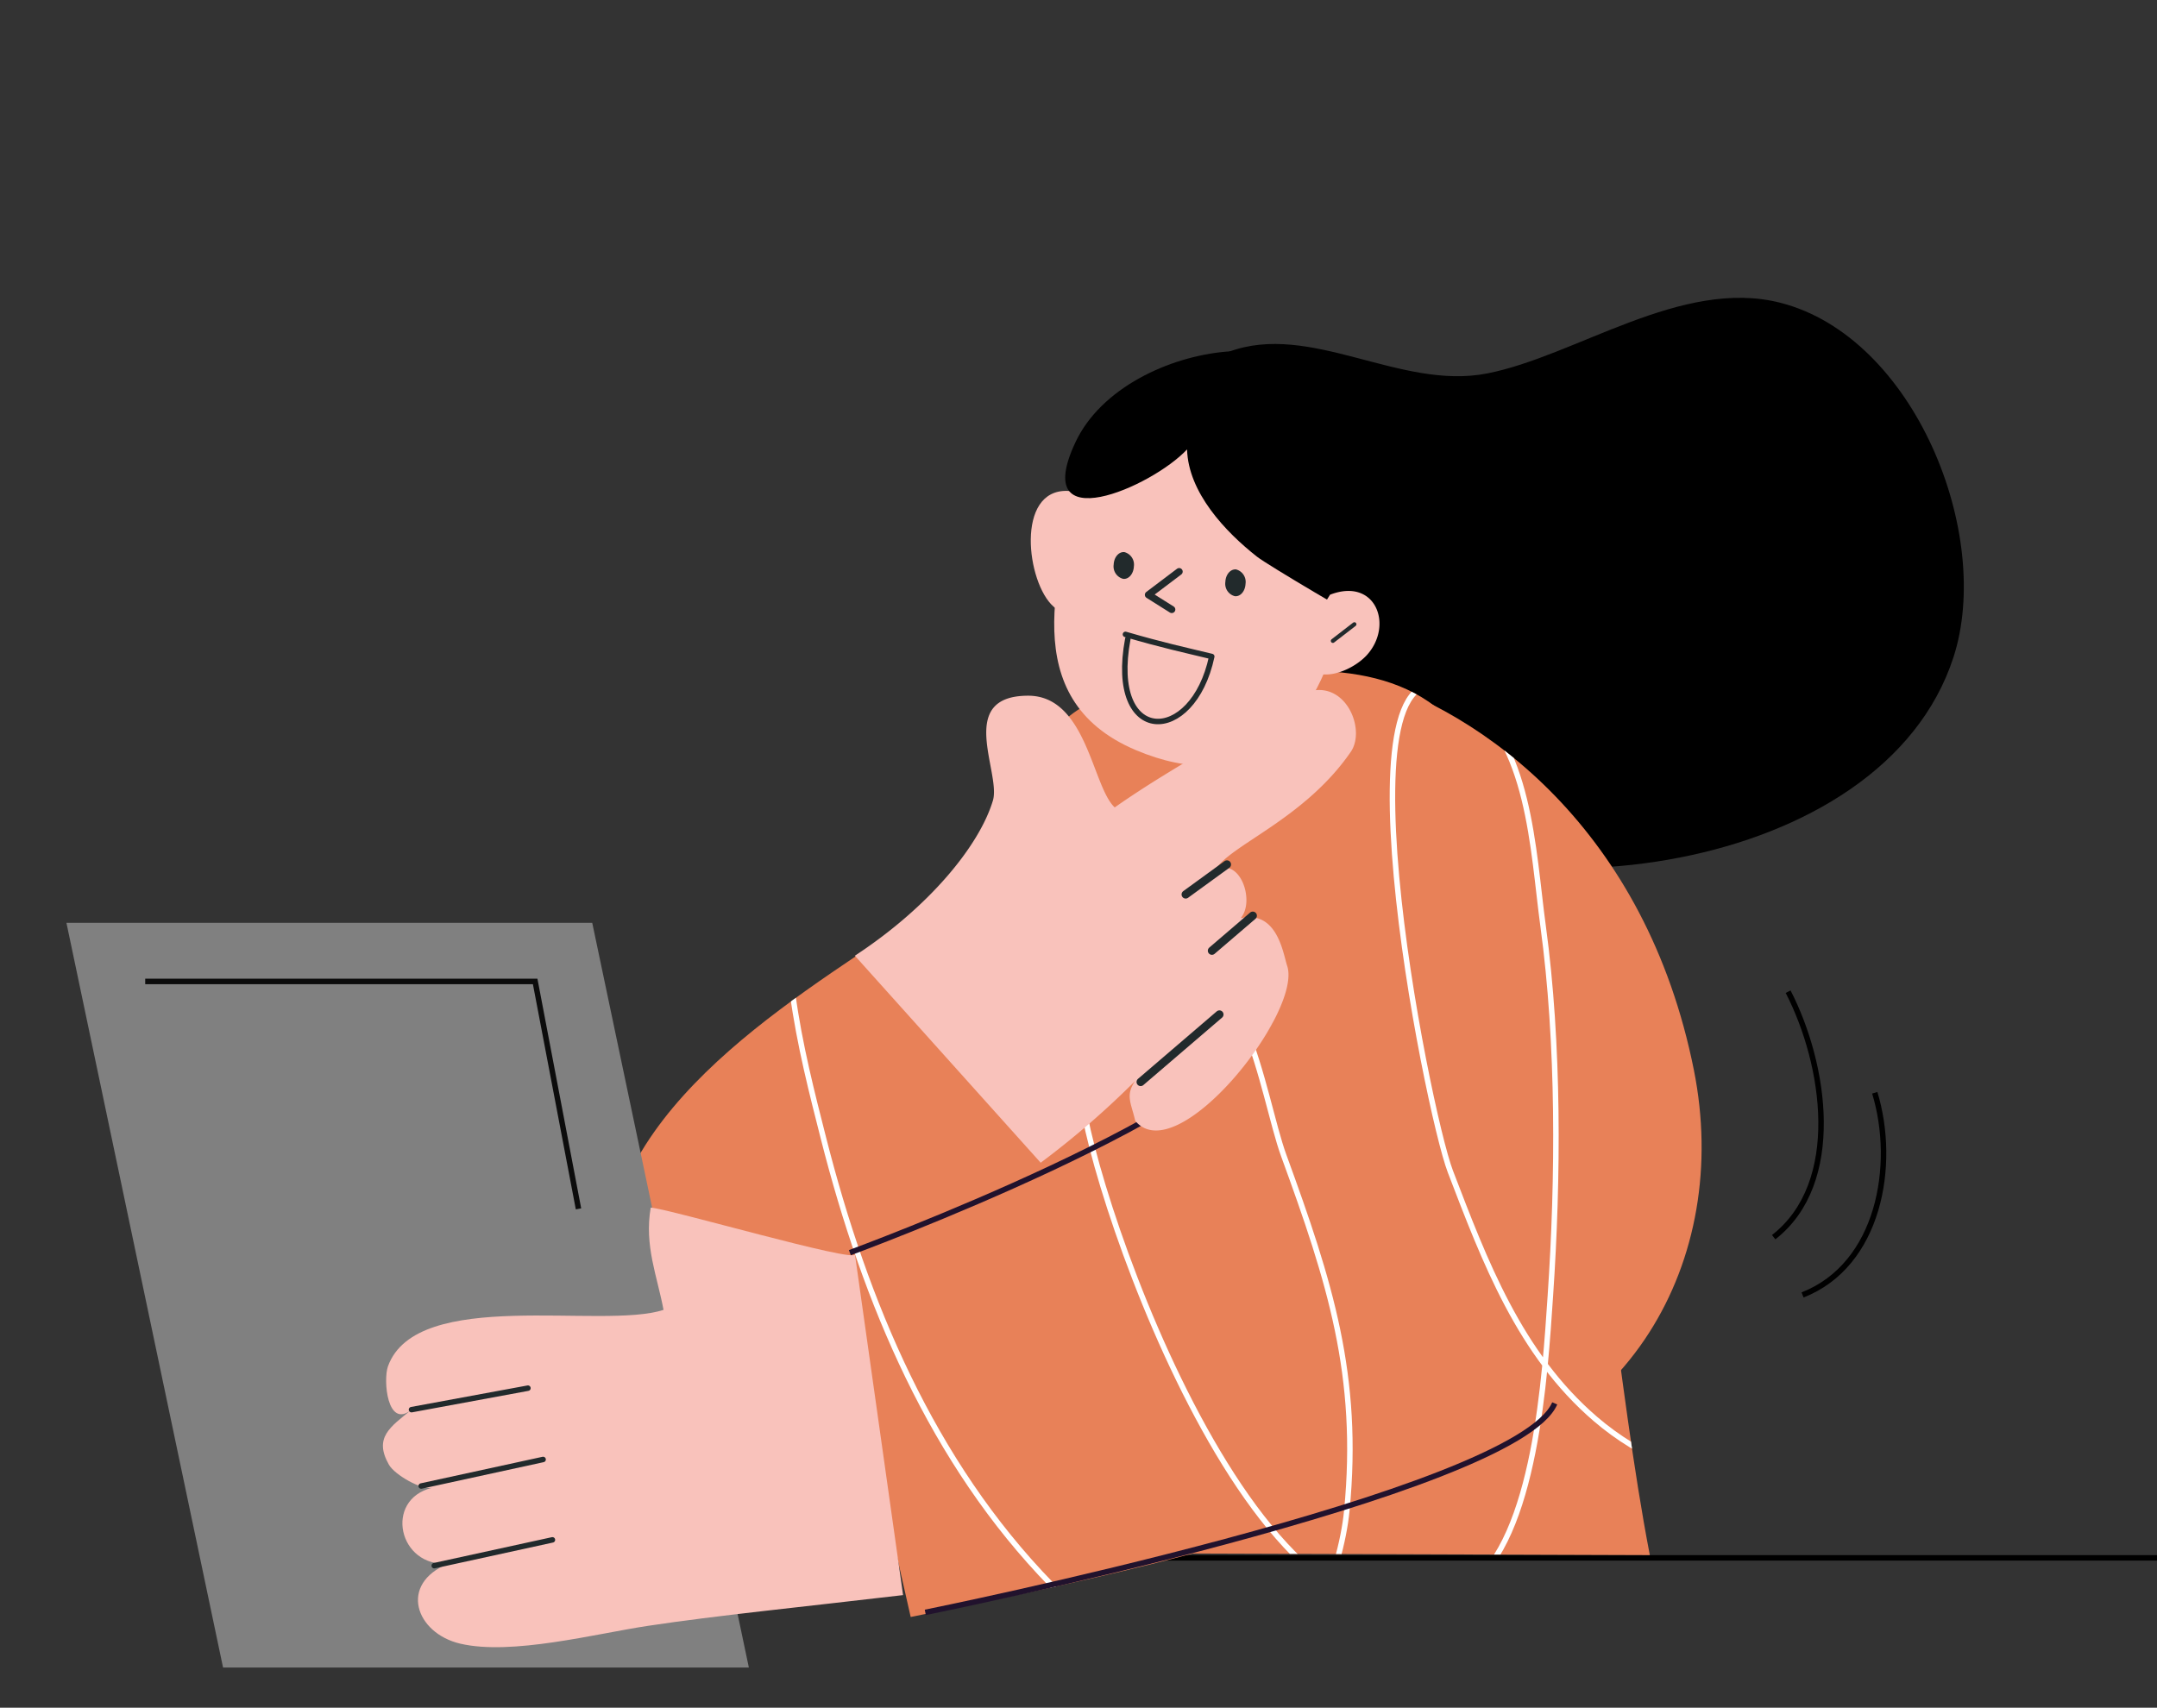 <svg xmlns="http://www.w3.org/2000/svg" xmlns:xlink="http://www.w3.org/1999/xlink" width="394" height="312" viewBox="0 0 394 312">
  <rect x="0" y="0" width="394" height="312" fill="#333333" stroke="none"/>
  <defs>
    <clipPath id="clip-path">
      <rect id="사각형_7760" data-name="사각형 7760" width="394" height="312" transform="translate(1126.388 447)" fill="none"/>
    </clipPath>
    <clipPath id="clip-path-2">
      <rect id="사각형_7758" data-name="사각형 7758" width="509.534" height="257.59" fill="none"/>
    </clipPath>
    <clipPath id="clip-path-3">
      <path id="패스_21368" data-name="패스 21368" d="M189.667,52.362c-.995.1-2.034.191-3.108.286-9.255.818-20.977,1.77-27.826,7.808-4.521,3.982-12.269,17.331-11.938,23.578.008.181-.908,13.883-2.146,32.282L125,100.7c-23.179,15.5-56.8,37.258-49.176,70.145,4.651,20.072,24.759,23.152,46.427,17.888l8.114,35.8c15.944-3.231,34.485-7.077,51.526-11.6l83.482.282c-2.109-10.954-3.709-22.325-5.267-33.8,12.495-14.256,17.409-34.354,13.315-54.829C266.333,89.168,245.6,68.1,225.784,57.9c-6.584-4.877-14.935-6.269-23.6-6.269-4.157,0-8.384.321-12.521.729" transform="translate(-74.725 -51.633)" fill="none"/>
    </clipPath>
  </defs>
  <g id="마스크_그룹_25" data-name="마스크 그룹 25" transform="translate(-1126.388 -447)" clip-path="url(#clip-path)">
    <g id="그룹_14929" data-name="그룹 14929" transform="translate(1138.523 501.41)">
      <g id="그룹_14924" data-name="그룹 14924">
        <g id="그룹_14923" data-name="그룹 14923" clip-path="url(#clip-path-2)">
          <line id="선_366" data-name="선 366" x1="370.001" transform="translate(139.533 230.208)" fill="none" stroke="#000" stroke-miterlimit="10" stroke-width="1"/>
          <path id="패스_21349" data-name="패스 21349" d="M149.616,54.856c-7.057-14.544-.88-38.754,15.856-44.989,14.914-5.556,31.24,7.046,47.138,3.964C228.866,10.682,248.194-3.728,266.271.913c24.475,6.283,38.859,42.3,31.587,64.75-12.968,40.016-82.56,48.44-113.339,27.41-12.372-8.452-27.627-23.226-34.9-38.217" transform="translate(46.831 0)"/>
          <path id="패스_21350" data-name="패스 21350" d="M171.223,52.649c1.074-.095,2.113-.19,3.107-.286,17.265-1.708,36.114-1.886,44.789,16.347,6.436,13.534,9.229,30.373,13.508,44.712,9.405,31.512,11.182,67.46,17.411,99.8l-127.256-.433s8.7-128.2,8.676-128.751c-.33-6.247,7.42-19.6,11.94-23.578,6.85-6.038,18.571-6.99,27.826-7.808" transform="translate(39.184 16.478)" fill="#e88158"/>
          <path id="패스_21351" data-name="패스 21351" d="M184.393,52.283c22.937,6.553,52.438,28.408,61.18,72.1,6.962,34.817-12.1,68.573-50.258,74.294-43.7,6.55-32.742.005-30.381-36.928.7-10.846,17.274-17.7,43.493-24.255l-17.479-78.66Z" transform="translate(51.696 16.686)" fill="#e88158"/>
          <path id="패스_21352" data-name="패스 21352" d="M125,88.831c-23.179,15.5-56.8,37.258-49.176,70.147,10.4,44.877,98.074,4.852,107.687-23.638" transform="translate(23.848 28.35)" fill="#e88158"/>
          <path id="패스_21353" data-name="패스 21353" d="M120.654,205.235c31.9-6.464,74.194-15.39,94.073-27.251,29.243-17.455,26.228-61.953-23.837-65.885-2.273-.178-53.346,14.384-85.738,24.742Z" transform="translate(33.559 35.775)" fill="#e88158"/>
          <path id="패스_21354" data-name="패스 21354" d="M146.4,41.52c-1.127,5.757-4.431,10.161-8.725,6.346-4.922-4.341-6.972-21.424,2.557-21.122,5.916.189,7.414,8.328,6.168,14.776" transform="translate(42.615 8.534)" fill="#f9c2bb"/>
          <path id="패스_21355" data-name="패스 21355" d="M141.079,29.647c-3.332,16.072-11.619,39.142,10.6,48.548,19.985,8.456,31.6-3.122,36.671-20.419,3.923-13.369,5.663-33.407-9.355-40.95-13.943-7-30.619-.995-35.8,12.932" transform="translate(43.651 4.433)" fill="#f9c2bb"/>
          <path id="패스_21356" data-name="패스 21356" d="M167.733,7.473c-10.43.886-22.892,6.621-27.557,16.546-8.441,17.95,13.951,8.217,20.382,1.318.222,7.879,6.982,15.042,12.775,19.6,1.922,1.522,19.321,11.775,19.5,11.6,18.327-17.7-1.84-51.026-25.1-49.064" transform="translate(44.137 2.358)"/>
          <path id="패스_21357" data-name="패스 21357" d="M155.434,37.92l-5.613,4.24,4.267,2.684" transform="translate(47.814 12.102)" fill="none" stroke="#222a2c" stroke-linecap="round" stroke-linejoin="round" stroke-width="1.3"/>
          <path id="패스_21358" data-name="패스 21358" d="M148.7,37.844c-.065,1.357-.939,2.37-1.952,2.264a2.345,2.345,0,0,1-1.735-2.62c.061-1.352.941-2.368,1.959-2.266a2.357,2.357,0,0,1,1.728,2.622" transform="translate(46.279 11.238)" fill="#222a2c"/>
          <path id="패스_21359" data-name="패스 21359" d="M164.162,40.243c-.062,1.36-.939,2.37-1.951,2.266a2.338,2.338,0,0,1-1.732-2.624c.059-1.349.939-2.361,1.958-2.266a2.358,2.358,0,0,1,1.725,2.624" transform="translate(51.214 12.004)" fill="#222a2c"/>
          <path id="패스_21360" data-name="패스 21360" d="M146.672,46.614c6.841,1.995,10.649,2.8,15.764,4.041-3.46,16.312-18.98,16.359-15.335-3.2" transform="translate(46.77 14.876)" fill="none" stroke="#222a2c" stroke-linecap="round" stroke-linejoin="round" stroke-width="1"/>
          <path id="패스_21361" data-name="패스 21361" d="M176.3,41.283c8.366-3.216,11.626,5.605,6.733,11.017-2.928,3.235-10.407,6.055-11.966.009a8.516,8.516,0,0,1-.247-2.34" transform="translate(54.515 12.956)" fill="#f9c2bb"/>
          <line id="선_367" data-name="선 367" y1="3.033" x2="3.93" transform="translate(231.328 59.643)" fill="none" stroke="#222a2c" stroke-linecap="round" stroke-linejoin="round" stroke-width="0.75"/>
          <path id="패스_21362" data-name="패스 21362" d="M28.609,222.618h96.043L96.043,86.563H0Z" transform="translate(0 27.626)" fill="gray"/>
          <path id="패스_21363" data-name="패스 21363" d="M138.836,196.8c-17.617,2.079-34.213,3.737-46.634,5.621-9.508,1.43-24.878,5.457-34.269,3.246-8.142-1.921-11.3-10.908-2.145-14.629-9.159.76-11.814-11.688-3.018-13.834-1.811.438-6.77-2.331-7.857-4.24-2.794-4.947.224-6.86,4.132-10.041-4.443,3.608-5.2-5.436-4.3-7.923,5.233-14.5,39.218-6.648,50.334-10.314-1.153-6.188-3.539-11.714-2.339-18.682,3.274.194,37.536,10.176,37.3,8.528Z" transform="translate(13.986 40.212)" fill="#f9c2bb"/>
          <line id="선_368" data-name="선 368" y1="3.927" x2="21.267" transform="translate(63.03 199.204)" fill="none" stroke="#222a2c" stroke-linecap="round" stroke-linejoin="round" stroke-width="1"/>
          <line id="선_369" data-name="선 369" y1="4.85" x2="22.267" transform="translate(64.803 212.232)" fill="none" stroke="#222a2c" stroke-linecap="round" stroke-linejoin="round" stroke-width="1"/>
          <line id="선_370" data-name="선 370" y1="4.715" x2="21.585" transform="translate(67.186 226.919)" fill="none" stroke="#222a2c" stroke-linecap="round" stroke-linejoin="round" stroke-width="1"/>
          <path id="패스_21364" data-name="패스 21364" d="M10.908,94.681h71.23l7.915,41.55" transform="translate(3.481 30.216)" fill="none" stroke="#0c0c0c" stroke-miterlimit="10" stroke-width="1"/>
          <path id="패스_21365" data-name="패스 21365" d="M236.4,140.95c12.743-9.933,9.458-31.626,2.638-44.851" transform="translate(75.447 30.669)" fill="none" stroke="#000" stroke-miterlimit="10" stroke-width="1"/>
          <path id="패스_21366" data-name="패스 21366" d="M240.4,147.035c13.995-5.484,17.207-23.714,13.191-36.936" transform="translate(76.723 35.137)" fill="none" stroke="#000" stroke-miterlimit="10" stroke-width="1"/>
        </g>
      </g>
      <g id="그룹_14926" data-name="그룹 14926" transform="translate(98.572 68.111)">
        <g id="그룹_14925" data-name="그룹 14925" clip-path="url(#clip-path-3)">
          <path id="패스_21367" data-name="패스 21367" d="M101.882,83.292c-4.932,16.572.462,37.237,4.523,53.194,7.611,29.9,19.778,59.082,41.578,81.489,8.57,8.808,21.249,25.847,34.412,21.014,11.6-4.258,18.525-23.487,19.595-34.493,2.393-24.667-3.076-41.742-11.517-64.873-4.048-11.1-7.151-39.734-24.678-37.883-13.385,1.417-13.029,15.977-12.272,26.341,1.3,17.8,34.952,115.96,70.775,90.253,12.19-8.747,13.9-38.788,14.873-53.085,1.467-21.485,1.605-46.056-1.323-67.537-1.9-13.918-2.374-33.889-14.79-42.168-24.857-16.57-6.407,75.878-2.158,86.972,6.3,16.439,12.635,33.322,26.511,45.233,16.36,14.04,41.988,17.522,49.705-5.522" transform="translate(-66.687 -51.018)" fill="none" stroke="#fff" stroke-miterlimit="10" stroke-width="1"/>
        </g>
      </g>
      <g id="그룹_14928" data-name="그룹 14928">
        <g id="그룹_14927" data-name="그룹 14927" clip-path="url(#clip-path-2)">
          <path id="패스_21369" data-name="패스 21369" d="M118.927,191.3S226.882,169.527,233.9,153.116" transform="translate(37.954 48.866)" fill="none" stroke="#21122d" stroke-miterlimit="10" stroke-width="1"/>
          <path id="패스_21370" data-name="패스 21370" d="M108.481,142.831s72.4-26.6,77.3-43.761" transform="translate(34.621 31.617)" fill="none" stroke="#21122d" stroke-miterlimit="10" stroke-width="1"/>
          <path id="패스_21371" data-name="패스 21371" d="M143.115,140.68a157.787,157.787,0,0,0,17.239-14.914c-1.791,2.653-.729,3.947.037,7.271,7.644,9.126,30.595-19.866,27.743-28.343-.727-2.158-1.762-10.194-8.487-8.689,2.736-3.2-.247-11.521-4.74-8.61,2.336-4.621,16.207-9.246,24.842-21.764,3.151-4.571-1.845-15.173-10.176-9.854-8,5.1-21.49,11.959-32.931,19.988-4.1-3.761-5.135-20.42-15.823-20.407-13.268.018-4.908,14.069-6.429,19.15-2.476,8.257-11.647,19.456-25.214,28.354Z" transform="translate(34.842 17.335)" fill="#f9c2bb"/>
          <line id="선_371" data-name="선 371" y1="12.335" x2="14.388" transform="translate(196.218 130.931)" fill="#fff"/>
          <line id="선_372" data-name="선 372" y1="12.335" x2="14.388" transform="translate(196.218 130.931)" fill="none" stroke="#222a2c" stroke-linecap="round" stroke-linejoin="round" stroke-width="1.5"/>
          <line id="선_373" data-name="선 373" y1="6.398" x2="7.465" transform="translate(209.237 112.885)" fill="#fff"/>
          <line id="선_374" data-name="선 374" y1="6.398" x2="7.465" transform="translate(209.237 112.885)" fill="none" stroke="#222a2c" stroke-linecap="round" stroke-linejoin="round" stroke-width="1.5"/>
          <line id="선_375" data-name="선 375" y1="5.481" x2="7.538" transform="translate(204.441 103.523)" fill="#fff"/>
          <line id="선_376" data-name="선 376" y1="5.481" x2="7.538" transform="translate(204.441 103.523)" fill="none" stroke="#222a2c" stroke-linecap="round" stroke-linejoin="round" stroke-width="1.5"/>
        </g>
      </g>
    </g>
  </g>
</svg>
